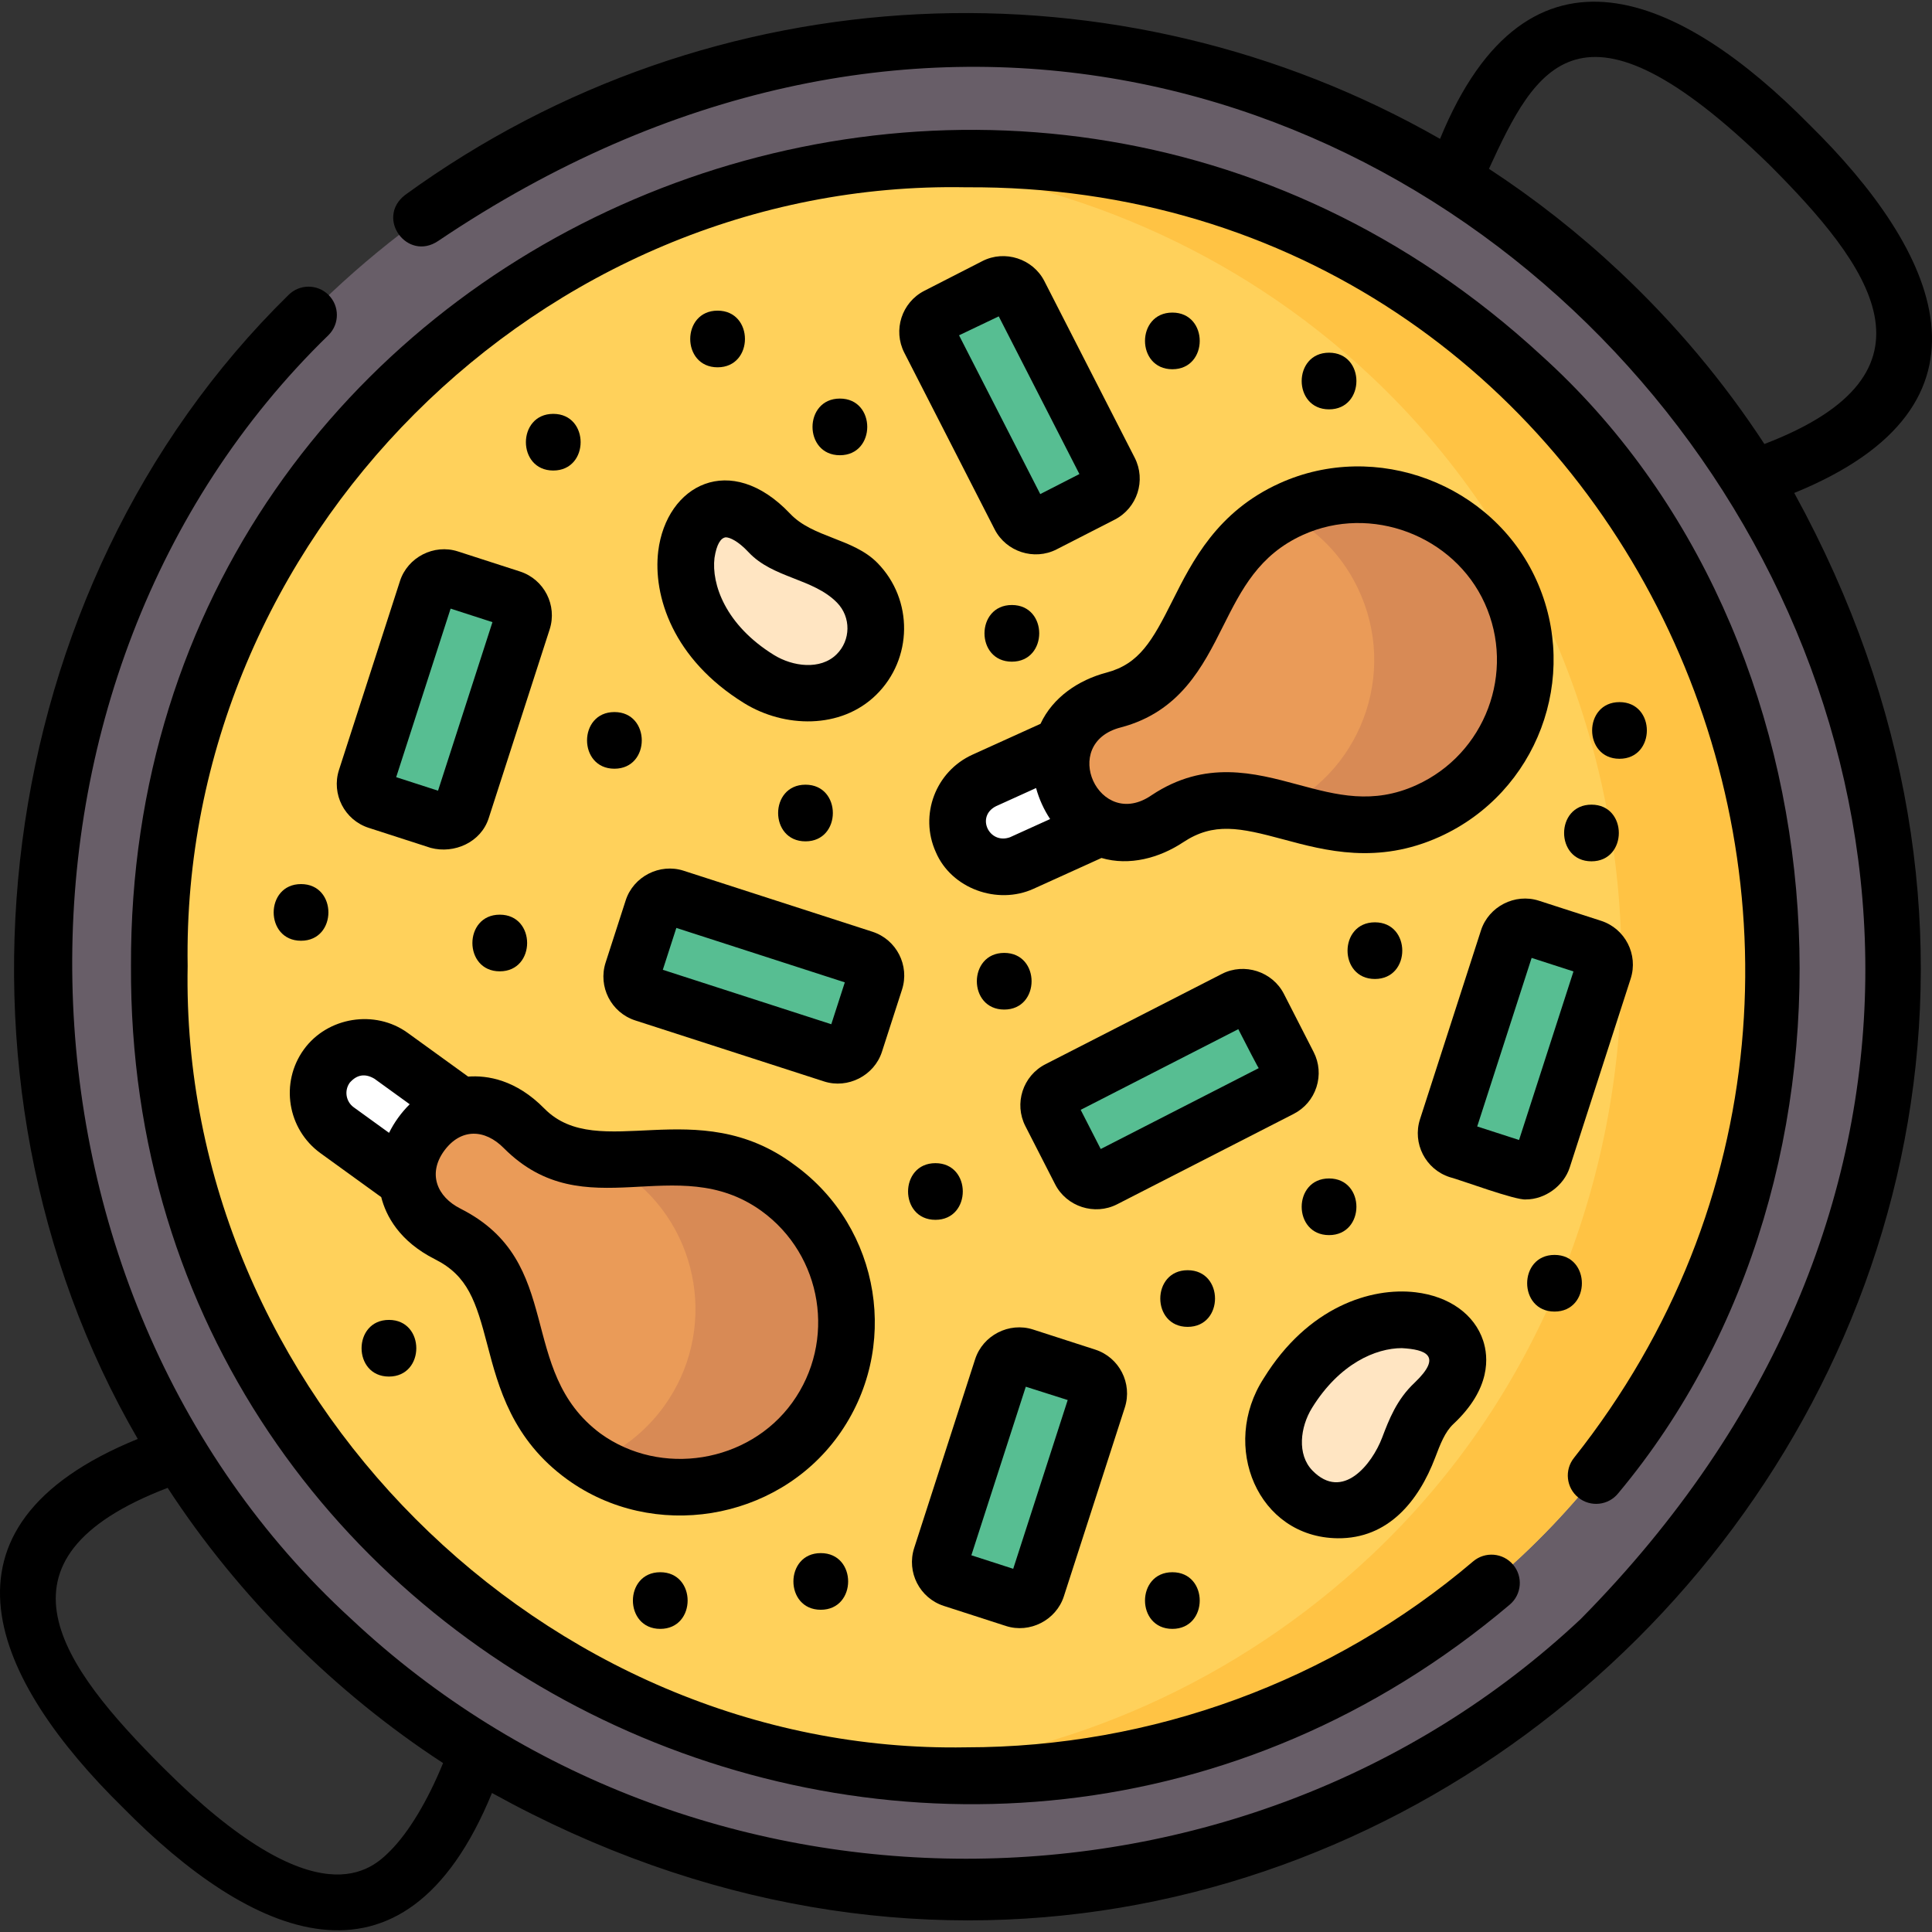 <svg id="Layer_1" enable-background="new 0 0 511.475 511.475" height="512" viewBox="0 0 511.475 511.475" width="512" xmlns="http://www.w3.org/2000/svg"><rect x="0" y="0" width="511.475" height="511.475" fill="#333333" stroke="none"/><g><g><g><ellipse cx="255.737" cy="255.722" fill="#685e68" rx="245.104" ry="244.793"/><path d="m255.737 470.085c-54.937 0-107.187-20.655-147.126-58.161-88.579-83.183-88.581-229.222 0-312.406 81.554-76.585 212.696-76.586 294.252 0 88.577 83.184 88.58 229.222-.001 312.406-39.938 37.506-92.188 58.161-147.125 58.161z" fill="#ffd15b"/><path d="m402.864 99.518c-45.897-43.1-107.497-61.943-167.126-56.533 46.328 4.203 91.467 23.047 127.126 56.533 88.577 83.184 88.58 229.222-.001 312.406-35.058 32.922-79.604 52.856-127.125 57.238 6.615.61 13.287.923 20 .923 54.937 0 107.187-20.655 147.125-58.161 88.581-83.184 88.578-229.222.001-312.406z" fill="#ffc344"/></g><g fill="#57be92"><path d="m291.689 130.889-15.388 7.877c-2.3 1.178-5.12.267-6.297-2.034l-23.924-46.769c-1.176-2.3-.266-5.118 2.033-6.295l15.388-7.877c2.3-1.178 5.12-.267 6.297 2.034l23.924 46.769c1.177 2.3.267 5.118-2.033 6.295z"/><path d="m116.344 217.332-16.449-5.315c-2.458-.794-3.807-3.431-3.014-5.889l16.142-49.993c.794-2.459 3.431-3.809 5.89-3.014l16.449 5.315c2.458.794 3.807 3.431 3.014 5.889l-16.142 49.993c-.794 2.459-3.431 3.809-5.89 3.014z"/><path d="m405.101 245.592 16.449 5.315c2.458.794 3.807 3.431 3.014 5.889l-16.142 49.993c-.794 2.459-3.431 3.809-5.89 3.014l-16.449-5.315c-2.458-.794-3.807-3.431-3.014-5.889l16.142-49.993c.794-2.459 3.431-3.808 5.89-3.014z"/><path d="m286.013 310.118-7.875-15.395c-1.176-2.3-.266-5.118 2.033-6.295l46.75-23.931c2.3-1.178 5.12-.267 6.297 2.034l7.875 15.395c1.176 2.3.266 5.118-2.033 6.295l-46.75 23.931c-2.301 1.177-5.12.266-6.297-2.034z"/><path d="m167.469 257.122 5.314-16.457c.794-2.459 3.431-3.809 5.89-3.014l49.973 16.147c2.458.794 3.807 3.431 3.014 5.889l-5.314 16.457c-.794 2.459-3.431 3.809-5.89 3.014l-49.973-16.147c-2.459-.794-3.808-3.43-3.014-5.889z"/><path d="m268.616 423.324-16.449-5.315c-2.458-.794-3.807-3.431-3.014-5.889l16.142-49.993c.794-2.459 3.431-3.809 5.89-3.014l16.449 5.315c2.458.794 3.807 3.431 3.014 5.889l-16.142 49.993c-.793 2.459-3.431 3.809-5.89 3.014z"/></g><path d="m226.953 154.296c6.641 6.786 6.526 17.673-.258 24.317s-17.679 6.151-25.754 1.158c-33.466-20.693-17.643-60.465 2.707-38.707 6.486 6.935 16.663 6.446 23.305 13.232z" fill="#ffe5c2"/><path d="m366.414 394.831c-6.784 6.644-17.667 6.528-24.308-.258s-6.149-17.685-1.158-25.763c20.686-33.478 60.444-17.649 38.693 2.708-6.931 6.488-6.443 16.669-13.227 23.313z" fill="#ffe5c2"/><g><path d="m301.055 188.253 9.911 21.873-40.488 18.359c-6.04 2.739-13.156.062-15.893-5.979l-.001-.003c-2.736-6.038-.06-13.151 5.977-15.889z" fill="#fff"/><path d="m282.655 209.779c-4.037-8.91-2.02-20.713 12.176-24.459 24.862-6.562 18.894-37.792 47.018-50.545 22.058-10.002 48.045-.222 58.044 21.844s.222 48.062-21.836 58.064c-28.124 12.753-46.508-12.848-68.989 2.057-12.237 8.115-22.376 1.949-26.413-6.961z" fill="#ea9b58"/><g><path d="m399.893 156.619c-9.999-22.066-35.986-31.846-58.044-21.844-.672.304-1.306.629-1.94.954 7.545 3.824 14.059 9.84 18.412 17.753 12.311 22.377 3.091 49.962-19.358 60.761 11.648 3.061 23.96 7.302 39.093.441 22.06-10.003 31.836-35.999 21.837-58.065z" fill="#d88a55"/></g></g><g><path d="m140.022 305.91-14.257 19.724-36.516-26.415c-5.444-3.938-6.666-11.542-2.73-16.987l.001-.001c3.938-5.448 11.547-6.67 16.993-2.731z" fill="#fff"/><path d="m111.494 300.292c5.73-7.927 16.975-12.031 27.27-1.56 18.03 18.338 42.175-2.34 67.197 15.76 19.625 14.196 24.03 41.619 9.839 61.252s-41.605 24.039-61.23 9.843c-25.022-18.1-11.924-46.769-36.014-58.899-13.114-6.605-12.792-18.469-7.062-26.396z" fill="#ea9b58"/><g><path d="m205.961 314.493c-16.513-11.945-32.644-7.003-46.887-7.53 2.286 1.07 4.583 2.406 6.887 4.073 19.625 14.196 24.03 41.62 9.839 61.252-4.972 6.878-11.569 11.879-18.883 14.874 19.411 12.243 45.248 7.446 58.883-11.417 14.191-19.633 9.786-47.056-9.839-61.252z" fill="#d88a55"/></g></g><g><path d="" fill="#fdb441"/></g></g><g><path d="m475.006 130.504c57.313-23.358 37.989-64.14 3.94-97.579-33.455-33.937-74.319-53.296-97.711 3.839-84.73-48.441-192.333-44.515-274.026 14.878-7.842 6.131.633 17.693 8.82 12.133 246.298-165.948 510.921 153.783 302.473 364.82-90.166 84.672-235.427 84.613-325.53-.001-95.574-87.431-99.262-249.326-5.964-339.918 2.917-2.939 2.901-7.687-.038-10.606s-7.688-2.903-10.606.036c-79.2 77.663-95.408 207.23-39.894 302.834-57.314 23.355-37.988 64.14-3.939 97.579 33.414 33.949 74.271 53.368 97.713-3.848 224.679 124.24 468.831-118.286 344.762-344.167zm-46.235-58.59c-10.871-10.209-22.455-19.285-34.589-27.229 12.326-26.749 24.122-49.936 74.167-1.144 26.607 26.624 48.144 55.11-1.245 74.004-10.833-16.57-23.64-31.833-38.333-45.631zm-325.482 418.098c-4.702 4.691-19.006 18.971-60.163-22.11-26.641-26.656-48.124-55.121 1.257-74.008 18.614 28.632 44.288 54.224 72.915 72.859-4.026 9.887-9.08 18.338-14.009 23.259z"/><path d="m34.677 255.722c-.925 189.443 221.396 290.54 365.033 169.068 3.155-2.681 3.539-7.414.856-10.57-2.682-3.156-7.414-3.54-10.572-.858-37.348 31.743-85.027 49.224-134.257 49.224-111.675 1.975-208.208-94.236-206.058-206.866-1.856-112.808 93.419-208.265 206.06-206.139 174.782-1.095 267.615 201.802 160.97 336.355-2.592 3.228-2.077 7.949 1.153 10.543s7.951 2.078 10.544-1.151c71.181-85.157 62.292-226.763-20.41-301.277-141.641-130.544-373.97-33.559-373.319 161.671z"/><path d="m263.328 140.15c3.027 5.916 10.446 8.336 16.39 5.292.001.001 15.389-7.879 15.391-7.877 5.973-3.059 8.347-10.409 5.291-16.386l-23.923-46.769c-3.028-5.917-10.475-8.323-16.392-5.295l-15.389 7.877c-5.975 3.059-8.349 10.41-5.292 16.386zm1.079-56.396 21.354 41.745-10.365 5.306c-5.084-9.938-16.418-32.096-21.501-42.035z"/><path d="m121.22 145.984c-6.323-2.044-13.291 1.523-15.333 7.846l-16.143 49.994c-2.062 6.39 1.458 13.266 7.845 15.33l16.449 5.315c6.212 1.648 13.273-1.463 15.334-7.846l16.142-49.993c2.063-6.389-1.456-13.266-7.844-15.331zm-5.256 63.344-11.079-3.58 14.409-44.623 11.078 3.58z"/><path d="m403.982 317.536c5.084 0 10.024-3.631 11.576-8.442l16.142-49.993c2.063-6.389-1.456-13.267-7.845-15.331l-16.448-5.315c-6.324-2.045-13.292 1.524-15.334 7.847l-16.141 49.993c-2.063 6.389 1.455 13.266 7.845 15.331 2.774.704 17.558 6.229 20.205 5.91zm1.499-63.939 11.078 3.58-14.408 44.623-11.078-3.58z"/><path d="m348.517 287.799c1-3.096.734-6.395-.747-9.289l-7.874-15.395c-3.028-5.917-10.475-8.323-16.392-5.295l-46.75 23.931c-5.977 3.06-8.352 10.411-5.293 16.387l7.875 15.395c3.027 5.918 10.445 8.336 16.392 5.295l46.748-23.931c2.896-1.482 5.041-4.003 6.041-7.098zm-57.113 16.39-5.305-10.371 41.727-21.359c6.181 12.085 5.43 10.307 5.43 10.307-9.934 5.085-31.917 16.338-41.852 21.423z"/><path d="m238.798 261.991c2.062-6.388-1.458-13.265-7.845-15.33l-49.974-16.147c-6.323-2.043-13.291 1.522-15.333 7.846l-5.314 16.457v.001c-2.062 6.389 1.458 13.266 7.845 15.33l49.974 16.147c6.308 2.039 13.296-1.536 15.333-7.846zm-18.722 9.163-44.603-14.412 3.58-11.086 44.603 14.412z"/><path d="m249.862 425.146 16.448 5.314c6.309 2.04 13.297-1.534 15.334-7.846l16.142-49.993c2.063-6.389-1.456-13.267-7.845-15.331l-16.447-5.314c-6.325-2.045-13.291 1.523-15.334 7.846l-16.142 49.993c-2.064 6.389 1.455 13.266 7.844 15.331zm21.704-58.028 11.096 3.526c-3.43 10.624-10.995 34.053-14.426 44.676l-11.078-3.579z"/><path d="m174.256 145.944c-1.402 11.772 3.835 28.517 22.741 40.207 10.609 6.56 25.588 6.986 34.945-2.18 9.727-9.525 9.893-25.19.371-34.92-6.438-6.579-17.15-6.655-23.188-13.11-15.741-16.559-32.705-7.603-34.869 10.003zm14.895 1.774c.565-3.685 1.676-5.309 2.978-5.469 1.07 0 3.272.978 6.041 3.939 6.483 6.931 17.097 6.892 23.422 13.354 3.739 3.821 3.674 9.972-.146 13.712-4.264 4.177-11.56 3.23-16.562.138-12.918-7.988-16.549-18.823-15.733-25.674z"/><path d="m354.127 407.238c13.386.144 21.448-9.865 25.799-21.306 1.396-3.672 2.602-6.842 4.841-8.938 10.067-9.422 9.264-17.859 7.889-22.049-2.288-6.972-8.98-11.768-17.903-12.827-11.77-1.398-28.503 3.846-40.184 22.751-11.625 17.917-1.605 42.133 19.558 42.369zm-6.799-34.486c7.286-11.792 16.941-15.848 23.776-15.848 6.399.348 10.838 2.04 3.412 9.138-4.775 4.469-6.813 9.829-8.611 14.558-2.664 7.007-10.436 16.905-18.438 8.728-4.177-4.269-3.232-11.57-.139-16.576z"/><path d="m292.917 178.068c-7.362 1.943-14.183 6.511-17.453 13.553l-18 8.162c-9.779 4.433-14.137 15.985-9.732 25.77 4.135 9.746 16.357 14.063 25.843 9.762l18.028-8.175c7.395 2.173 15.355-.003 21.608-4.148 8.107-5.375 15.019-3.881 26.532-.778 11.141 3.003 25.005 6.738 41.41-.7 25.787-11.693 37.258-42.194 25.569-67.991-11.53-25.448-42.469-37.143-67.973-25.579-16.502 7.483-23.08 20.586-28.365 31.114-5.318 10.601-8.753 16.71-17.467 19.01zm-25.536 43.586c-5.471 1.989-9.112-5.456-3.722-8.209 0 0 10.629-4.82 10.629-4.82.803 2.92 2.054 5.681 3.722 8.209zm56.412-55.866c4.876-9.714 9.482-18.89 21.154-24.183 17.997-8.162 39.992.186 48.115 18.108 8.275 18.265.155 39.86-18.103 48.139-11.504 5.217-21.125 2.624-31.312-.122-11.519-3.104-24.572-6.624-38.725 2.759-13.944 9.702-24.664-13.725-8.179-17.919 15.682-4.137 21.722-16.167 27.05-26.782z"/><path d="m210.357 308.416c-25.81-19.343-51.878-.356-66.245-14.941-7.535-7.665-15.124-8.833-20.178-8.459l-16.027-11.593c-8.616-6.234-21.224-4.223-27.467 4.415-6.352 8.786-4.372 21.104 4.412 27.458l16.075 11.628c1.247 4.908 4.737 11.669 14.256 16.463 8.688 4.375 10.82 11.119 13.84 22.662 2.921 11.164 6.556 25.058 21.151 35.615 22.674 16.402 55.344 11.106 71.704-11.525 16.59-22.952 11.422-55.126-11.521-71.723zm-117.76-21.792c1.884-2.15 4.057-2.499 6.519-1.048l9.348 6.762c-2.24 2.222-4.063 4.744-5.469 7.568l-9.351-6.764c-2.085-1.508-2.555-4.433-1.047-6.518zm117.125 84.726c-11.534 15.955-34.765 19.726-50.756 8.159-22.475-16.748-9.124-45.423-37.037-59.521-6.301-3.173-8.714-9.277-4.357-15.303 4.414-6.03 10.767-5.858 15.844-.695 21.508 21.527 45.587.389 68.149 16.578 16.244 11.752 19.903 34.532 8.157 50.782z"/><path d="m146.471 109.566c-9.652 0-9.668 15 0 15 9.652 0 9.668-15 0-15z"/><path d="m222.35 105.517c-9.652 0-9.668 15 0 15 9.652 0 9.668-15 0-15z"/><path d="m310.371 82.753c-9.652 0-9.668 15 0 15 9.651 0 9.667-15 0-15z"/><path d="m428.743 185.878c-9.652 0-9.668 15 0 15 9.651 0 9.667-15 0-15z"/><path d="m363.992 244.173c-9.652 0-9.668 15 0 15 9.652 0 9.668-15 0-15z"/><path d="m265.855 267.27c9.652 0 9.668-15 0-15-9.652 0-9.668 15 0 15z"/><path d="m213.245 222.738c9.652 0 9.668-15 0-15-9.652 0-9.668 15 0 15z"/><path d="m162.659 188.509c-9.652 0-9.668 15 0 15 9.651 0 9.667-15 0-15z"/><path d="m132.307 257.149c9.652 0 9.668-15 0-15-9.652 0-9.668 15 0 15z"/><path d="m247.644 322.934c9.652 0 9.668-15 0-15-9.652 0-9.668 15 0 15z"/><path d="m314.418 336.273c-9.652 0-9.668 15 0 15 9.651 0 9.667-15 0-15z"/><path d="m351.851 311.983c-9.652 0-9.668 15 0 15 9.652 0 9.668-15 0-15z"/><path d="m310.371 431.228c9.652 0 9.668-15 0-15-9.652 0-9.668 15 0 15z"/><path d="m217.292 426.167c9.652 0 9.668-15 0-15-9.652 0-9.668 15 0 15z"/><path d="m102.967 364.43c9.652 0 9.668-15 0-15-9.652 0-9.668 15 0 15z"/><path d="m79.697 234.052c-9.652 0-9.668 15 0 15 9.652 0 9.668-15 0-15z"/><path d="m411.543 347.224c9.652 0 9.668-15 0-15-9.652 0-9.668 15 0 15z"/><path d="m189.975 82.24c-9.652 0-9.668 15 0 15 9.652 0 9.668-15 0-15z"/><path d="m351.851 93.372c-9.652 0-9.668 15 0 15 9.652 0 9.668-15 0-15z"/><path d="m267.878 160.17c-9.652 0-9.668 15 0 15 9.652 0 9.668-15 0-15z"/><path d="m174.799 416.228c-9.652 0-9.668 15 0 15 9.652 0 9.668-15 0-15z"/><path d="m421.323 228.023c9.652 0 9.668-15 0-15-9.651 0-9.668 15 0 15z"/></g></g></svg>